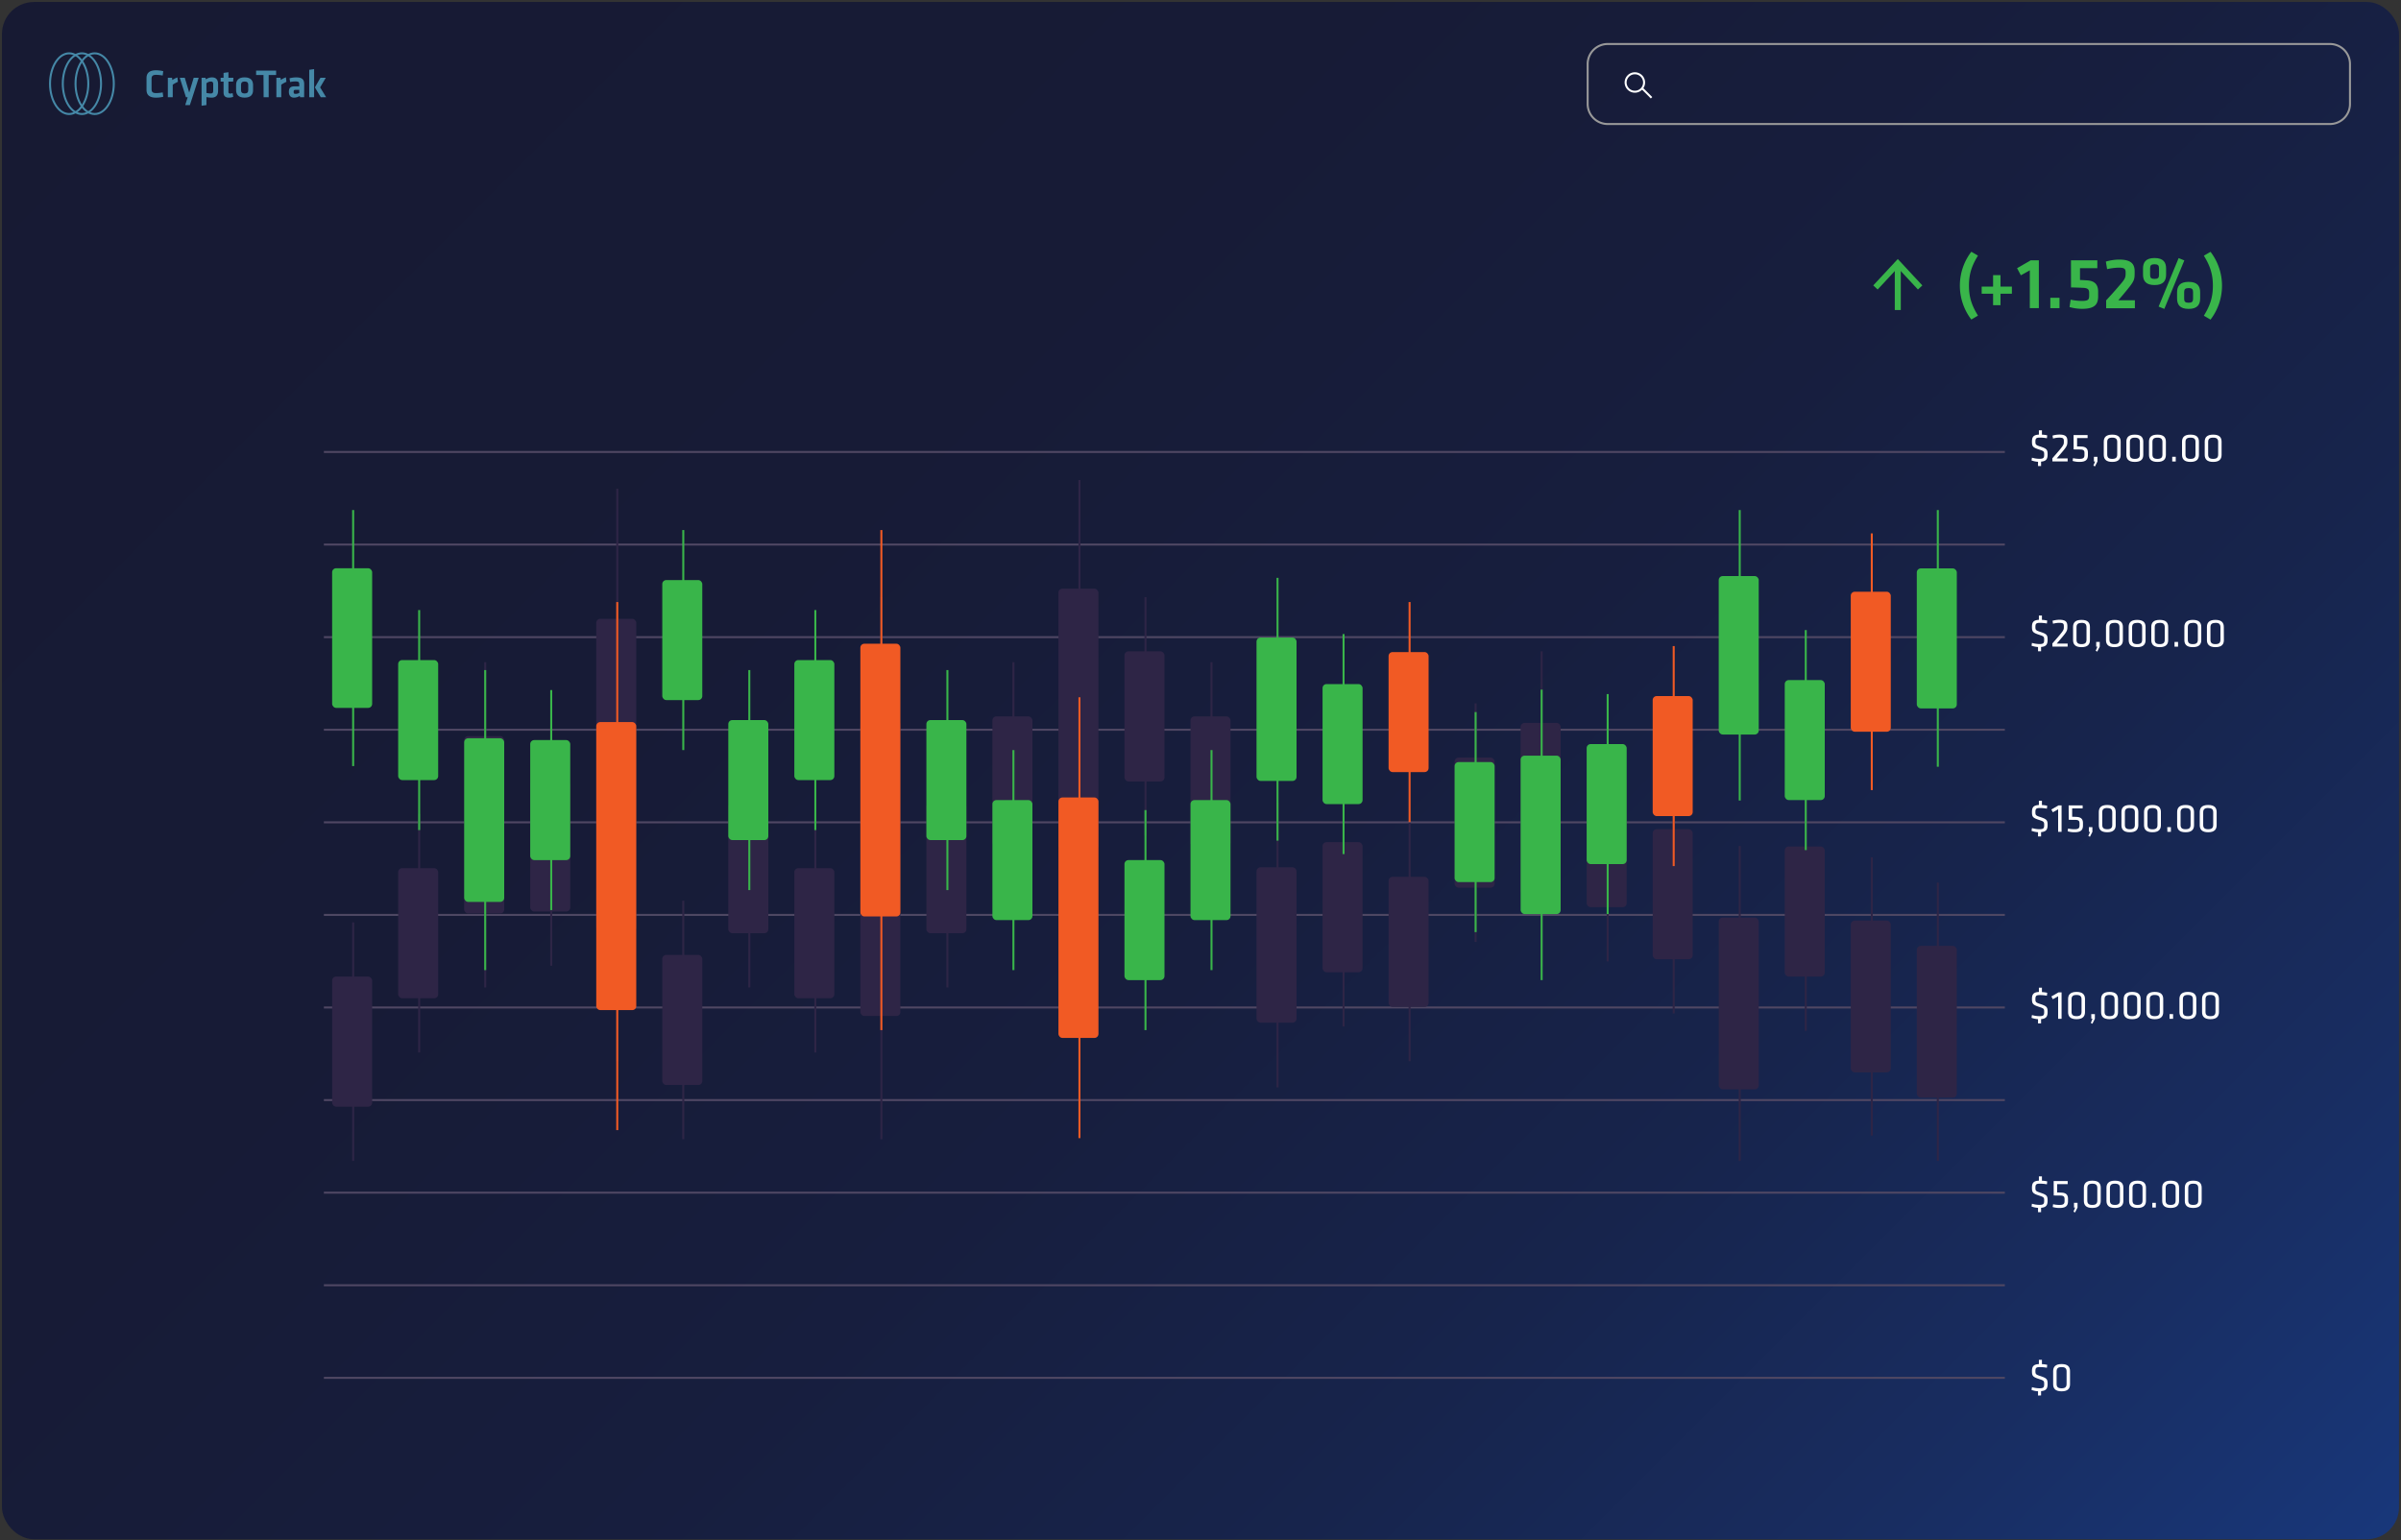 <svg xmlns="http://www.w3.org/2000/svg" xmlns:xlink="http://www.w3.org/1999/xlink" viewBox="0 0 1200 770"><rect x="0" y="0" width="1200" height="770" fill="#333333" stroke="none"/><defs><style>.cls-1{fill:url(#linear-gradient);}.cls-2{fill:#4f4763;}.cls-3{fill:#2e2546;}.cls-4{fill:#4588a7;}.cls-5{fill:#fff;}.cls-6{fill:#39b54a;}.cls-7{fill:#999;}.cls-8{fill:#f15a24;}</style><linearGradient id="linear-gradient" x1="1086.93" y1="872.21" x2="113.05" y2="-101.67" gradientUnits="userSpaceOnUse"><stop offset="0" stop-color="#18377a"/><stop offset="0.13" stop-color="#182d61"/><stop offset="0.28" stop-color="#17244c"/><stop offset="0.45" stop-color="#171e3e"/><stop offset="0.66" stop-color="#171b36"/><stop offset="1" stop-color="#171a33"/></linearGradient></defs><g id="background"><rect class="cls-1" x="0.98" y="1" width="1198.02" height="768.54" rx="16"/></g><g id="Layer_1" data-name="Layer 1"><rect class="cls-2" x="161.87" y="688.35" width="840.13" height="1"/><rect class="cls-2" x="161.87" y="595.77" width="840.13" height="1"/><rect class="cls-2" x="161.87" y="503.19" width="840.13" height="1"/><rect class="cls-2" x="161.87" y="410.62" width="840.13" height="1"/><rect class="cls-2" x="161.87" y="318.04" width="840.13" height="1"/><rect class="cls-2" x="161.87" y="225.46" width="840.13" height="1"/><rect class="cls-2" x="161.87" y="271.75" width="840.13" height="1"/><rect class="cls-2" x="161.87" y="364.33" width="840.13" height="1"/><rect class="cls-2" x="161.87" y="456.91" width="840.13" height="1"/><rect class="cls-2" x="161.87" y="549.48" width="840.13" height="1"/><rect class="cls-2" x="161.87" y="642.06" width="840.13" height="1"/><rect class="cls-3" x="958" y="472.89" width="20" height="75.88" rx="2"/><rect class="cls-3" x="968" y="441.27" width="1" height="139.12"/><rect class="cls-3" x="925" y="460.24" width="20" height="75.88" rx="2"/><rect class="cls-3" x="935" y="428.62" width="1" height="139.12"/><rect class="cls-3" x="892" y="423.2" width="20" height="65.04" rx="2"/><rect class="cls-3" x="902" y="396.1" width="1" height="119.24"/><rect class="cls-3" x="859" y="458.74" width="20" height="85.87" rx="2"/><rect class="cls-3" x="869" y="422.96" width="1" height="157.43"/><rect class="cls-3" x="826" y="414.53" width="20" height="65.04" rx="2"/><rect class="cls-3" x="836" y="387.43" width="1" height="119.24"/><rect class="cls-3" x="793" y="388.51" width="20" height="65.04" rx="2"/><rect class="cls-3" x="803" y="361.41" width="1" height="119.24"/><rect class="cls-3" x="760" y="361.42" width="20" height="85.87" rx="2"/><rect class="cls-3" x="770" y="325.64" width="1" height="157.43"/><rect class="cls-3" x="727" y="378.76" width="20" height="65.04" rx="2"/><rect class="cls-3" x="737" y="351.66" width="1" height="119.24"/><rect class="cls-3" x="694" y="438.38" width="20" height="65.04" rx="2"/><rect class="cls-3" x="704" y="411.28" width="1" height="119.24"/><rect class="cls-3" x="661" y="421.03" width="20" height="65.04" rx="2"/><rect class="cls-3" x="671" y="393.93" width="1" height="119.24"/><rect class="cls-3" x="628" y="433.59" width="20" height="77.69" rx="2"/><rect class="cls-3" x="638" y="401.22" width="1" height="142.43"/><rect class="cls-3" x="595" y="358.16" width="20" height="65.04" rx="2"/><rect class="cls-3" x="605" y="331.06" width="1" height="119.24"/><rect class="cls-3" x="562" y="325.64" width="20" height="65.04" rx="2"/><rect class="cls-3" x="572" y="298.54" width="1" height="119.24"/><rect class="cls-3" x="529" y="294.3" width="20" height="130.31" rx="2"/><rect class="cls-3" x="539" y="240" width="1" height="238.91"/><rect class="cls-3" x="496" y="358.16" width="20" height="65.04" rx="2"/><rect class="cls-3" x="506" y="331.06" width="1" height="119.24"/><rect class="cls-3" x="463" y="401.52" width="20" height="65.04" rx="2"/><rect class="cls-3" x="473" y="374.42" width="1" height="119.24"/><rect class="cls-3" x="430" y="360.13" width="20" height="147.82" rx="2"/><rect class="cls-3" x="440" y="298.54" width="1" height="271.01"/><rect class="cls-3" x="397" y="434.04" width="20" height="65.04" rx="2"/><rect class="cls-3" x="407" y="406.94" width="1" height="119.24"/><rect class="cls-3" x="364" y="401.52" width="20" height="65.04" rx="2"/><rect class="cls-3" x="374" y="374.42" width="1" height="119.24"/><rect class="cls-3" x="331" y="477.4" width="20" height="65.04" rx="2"/><rect class="cls-3" x="341" y="450.3" width="1" height="119.24"/><rect class="cls-3" x="298" y="309.38" width="20" height="156.1" rx="2"/><rect class="cls-3" x="308" y="244.34" width="1" height="286.19"/><rect class="cls-3" x="265" y="390.68" width="20" height="65.04" rx="2"/><rect class="cls-3" x="275" y="363.58" width="1" height="119.24"/><rect class="cls-3" x="232" y="368.01" width="20" height="88.69" rx="2"/><rect class="cls-3" x="242" y="331.06" width="1" height="162.61"/><rect class="cls-3" x="199" y="434.04" width="20" height="65.04" rx="2"/><rect class="cls-3" x="209" y="406.94" width="1" height="119.24"/><rect class="cls-3" x="166" y="488.24" width="20" height="65.04" rx="2"/><rect class="cls-3" x="176" y="461.14" width="1" height="119.24"/><path class="cls-4" d="M73.23,39c0-2.44,1.42-3.86,4.74-3.86a15.08,15.08,0,0,1,3.62.44l-.28,2.18a19.64,19.64,0,0,0-3.26-.34c-1.74,0-2.3.6-2.3,2v5.12c0,1.42.56,2,2.3,2a19.64,19.64,0,0,0,3.26-.34l.28,2.18a15.08,15.08,0,0,1-3.62.44c-3.32,0-4.74-1.42-4.74-3.86Z"/><path class="cls-4" d="M88.91,40.91a19.1,19.1,0,0,0-2.58,1.42v6.28H83.89V38.87H86L86.11,40a10.91,10.91,0,0,1,2.56-1.28Z"/><path class="cls-4" d="M96.19,48.61l-1.3,3.94H92.57l1.22-3.94h-.86l-3.08-9.74h2.5l2.22,7.4,2.24-7.4h2.5Z"/><path class="cls-4" d="M109,45.37c0,2.16-1,3.44-3.22,3.44a13.45,13.45,0,0,1-2.6-.28v4l-2.44.34v-14h1.94l.24.82a5.13,5.13,0,0,1,3.08-1c2,0,3,1.16,3,3.38Zm-5.82,1.1a10.82,10.82,0,0,0,2.16.26c.88,0,1.22-.42,1.22-1.3V42c0-.8-.3-1.24-1.2-1.24a3.45,3.45,0,0,0-2.18.88Z"/><path class="cls-4" d="M116.55,48.43a6.77,6.77,0,0,1-2.14.38c-1.78,0-2.68-.84-2.68-2.58V40.81h-1.46V38.87h1.46V36.45l2.44-.34v2.76h2.5l-.16,1.94h-2.34v5.1a.77.77,0,0,0,.88.86,4.7,4.7,0,0,0,1.22-.2Z"/><path class="cls-4" d="M122.27,48.81C118.93,48.81,118,47,118,45V42.51c0-2,.9-3.84,4.24-3.84s4.24,1.84,4.24,3.84V45C126.51,47,125.61,48.81,122.27,48.81Zm0-8.06c-1.3,0-1.8.58-1.8,1.68v2.62c0,1.1.5,1.68,1.8,1.68s1.8-.58,1.8-1.68V42.43C124.07,41.33,123.57,40.75,122.27,40.75Z"/><path class="cls-4" d="M131.69,37.51H128V35.29h10v2.22h-3.72v11.1h-2.52Z"/><path class="cls-4" d="M143.15,40.91a19.1,19.1,0,0,0-2.58,1.42v6.28h-2.44V38.87h2.06l.16,1.08a10.91,10.91,0,0,1,2.56-1.28Z"/><path class="cls-4" d="M152,48.61h-2l-.18-.66a5.33,5.33,0,0,1-2.9.86c-1.78,0-2.54-1.22-2.54-2.9,0-2,.86-2.74,2.84-2.74h2.34v-1c0-1.08-.3-1.46-1.86-1.46a13.62,13.62,0,0,0-2.7.3l-.3-1.86a12.71,12.71,0,0,1,3.34-.46c3.06,0,4,1.08,4,3.52Zm-2.44-3.68h-1.8c-.8,0-1,.22-1,1s.22,1,1,1a3.84,3.84,0,0,0,1.84-.5Z"/><path class="cls-4" d="M154.55,48.61V34.89l2.44-.34V48.61Zm8.28-9.74L160,43.69l3,4.92h-2.68l-2.94-4.92,2.78-4.82Z"/><path class="cls-4" d="M34.56,57.5c-5.54,0-10.06-7-10.06-15.67S29,26.16,34.56,26.16s10.07,7,10.07,15.67S40.11,57.5,34.56,57.5Zm0-30.34c-5,0-9.06,6.58-9.06,14.67S29.57,56.5,34.56,56.5s9.07-6.58,9.07-14.67S39.56,27.16,34.56,27.16Z"/><path class="cls-4" d="M40.94,57.5c-5.55,0-10.06-7-10.06-15.67s4.51-15.67,10.06-15.67S51,33.19,51,41.83,46.49,57.5,40.94,57.5Zm0-30.34c-5,0-9.06,6.58-9.06,14.67S35.94,56.5,40.94,56.5,50,49.92,50,41.83,45.94,27.16,40.94,27.16Z"/><path class="cls-4" d="M47.32,57.5c-5.55,0-10.07-7-10.07-15.67s4.52-15.67,10.07-15.67,10.06,7,10.06,15.67S52.87,57.5,47.32,57.5Zm0-30.34c-5,0-9.07,6.58-9.07,14.67S42.32,56.5,47.32,56.5s9.06-6.58,9.06-14.67S52.32,27.16,47.32,27.16Z"/><path class="cls-5" d="M1018.59,697.7v-2.13a11.83,11.83,0,0,1-3.25-.67l.22-1.39a13.92,13.92,0,0,0,3.67.57c2.17,0,2.43-.51,2.43-2.09s-.1-1.78-2.62-2.58c-3.07-1-3.48-1.56-3.48-3.93s.8-3.36,3.46-3.5v-2.13h1.52V682a12.67,12.67,0,0,1,2.64.35l-.16,1.45a22.23,22.23,0,0,0-3.32-.33c-1.89,0-2.42.27-2.42,2,0,1.47.19,1.74,2.34,2.44,3.35,1.08,3.76,1.59,3.76,4s-.82,3.38-3.27,3.58v2.15Z"/><path class="cls-5" d="M1034.58,692.05c0,2.05-1,3.54-4.21,3.54s-4.22-1.49-4.22-3.54V685.5c0-2,1-3.54,4.22-3.54s4.21,1.49,4.21,3.54Zm-4.21-8.58c-1.89,0-2.5.72-2.5,2.21v6.19c0,1.49.61,2.21,2.5,2.21s2.49-.72,2.49-2.21v-6.19C1032.86,684.19,1032.25,683.47,1030.37,683.47Z"/><path class="cls-5" d="M1018.59,606v-2.13a11.85,11.85,0,0,1-3.25-.68l.22-1.39a13.52,13.52,0,0,0,3.67.57c2.17,0,2.43-.51,2.43-2.09s-.1-1.78-2.62-2.58c-3.07-1-3.48-1.55-3.48-3.93s.8-3.36,3.46-3.5v-2.13h1.52v2.15a12.67,12.67,0,0,1,2.64.35l-.16,1.45a22.23,22.23,0,0,0-3.32-.33c-1.89,0-2.42.27-2.42,2.05,0,1.48.19,1.74,2.34,2.44,3.35,1.08,3.76,1.6,3.76,4s-.82,3.38-3.27,3.59V606Z"/><path class="cls-5" d="M1026.41,590.47h7V592h-5.25v4.2c.86,0,1.27,0,2.19.06,2.44.1,3.22,1.29,3.22,3.07v1.19c0,2.17-.94,3.4-4.2,3.4a12.13,12.13,0,0,1-3.44-.47l.19-1.4a14.45,14.45,0,0,0,3.23.35c2,0,2.5-.53,2.5-2v-.91c0-1.22-.41-1.74-2.11-1.78-1.37,0-2.27,0-3.3-.06Z"/><path class="cls-5" d="M1036.57,601.35h1.76v2.35l-1.23,2.46-.8-.39.86-2.07h-.59Z"/><path class="cls-5" d="M1049.94,600.36c0,2-1,3.55-4.22,3.55s-4.22-1.5-4.22-3.55v-6.55c0-2,1-3.54,4.22-3.54s4.22,1.49,4.22,3.54Zm-4.22-8.58c-1.88,0-2.5.72-2.5,2.22v6.18c0,1.49.62,2.21,2.5,2.21s2.5-.72,2.5-2.21V594C1048.22,592.5,1047.6,591.78,1045.72,591.78Z"/><path class="cls-5" d="M1061.24,600.36c0,2-1,3.55-4.22,3.55s-4.22-1.5-4.22-3.55v-6.55c0-2,1-3.54,4.22-3.54s4.22,1.49,4.22,3.54Zm-4.22-8.58c-1.88,0-2.5.72-2.5,2.22v6.18c0,1.49.62,2.21,2.5,2.21s2.5-.72,2.5-2.21V594C1059.52,592.5,1058.91,591.78,1057,591.78Z"/><path class="cls-5" d="M1072.54,600.36c0,2-1,3.55-4.22,3.55s-4.22-1.5-4.22-3.55v-6.55c0-2,1.05-3.54,4.22-3.54s4.22,1.49,4.22,3.54Zm-4.22-8.58c-1.88,0-2.5.72-2.5,2.22v6.18c0,1.49.62,2.21,2.5,2.21s2.5-.72,2.5-2.21V594C1070.82,592.5,1070.21,591.78,1068.32,591.78Z"/><path class="cls-5" d="M1075.71,601.35h1.76v2.35h-1.76Z"/><path class="cls-5" d="M1089.08,600.36c0,2-1,3.55-4.21,3.55s-4.22-1.5-4.22-3.55v-6.55c0-2,1-3.54,4.22-3.54s4.21,1.49,4.21,3.54Zm-4.21-8.58c-1.89,0-2.5.72-2.5,2.22v6.18c0,1.49.61,2.21,2.5,2.21s2.49-.72,2.49-2.21V594C1087.36,592.5,1086.75,591.78,1084.87,591.78Z"/><path class="cls-5" d="M1100.38,600.36c0,2-1,3.55-4.21,3.55s-4.22-1.5-4.22-3.55v-6.55c0-2,1-3.54,4.22-3.54s4.21,1.49,4.21,3.54Zm-4.21-8.58c-1.89,0-2.5.72-2.5,2.22v6.18c0,1.49.61,2.21,2.5,2.21s2.5-.72,2.5-2.21V594C1098.67,592.5,1098.05,591.78,1096.17,591.78Z"/><path class="cls-5" d="M1018.59,511.66v-2.13a11.85,11.85,0,0,1-3.25-.68l.22-1.39a13.52,13.52,0,0,0,3.67.57c2.17,0,2.43-.51,2.43-2.09s-.1-1.78-2.62-2.58c-3.07-1-3.48-1.55-3.48-3.93s.8-3.36,3.46-3.5V493.8h1.52V496a12.67,12.67,0,0,1,2.64.35l-.16,1.45a22.24,22.24,0,0,0-3.32-.32c-1.89,0-2.42.26-2.42,2,0,1.48.19,1.74,2.34,2.44,3.35,1.09,3.76,1.6,3.76,4s-.82,3.38-3.27,3.59v2.15Z"/><path class="cls-5" d="M1026,499.56l-.75-1.38,3.58-2.06h1.53v13.22h-1.72V498.08Z"/><path class="cls-5" d="M1042.06,506c0,2-1,3.54-4.22,3.54s-4.22-1.5-4.22-3.54v-6.56c0-2,1-3.54,4.22-3.54s4.22,1.5,4.22,3.54Zm-4.22-8.58c-1.89,0-2.5.71-2.5,2.21v6.18c0,1.5.61,2.21,2.5,2.21s2.5-.71,2.5-2.21v-6.18C1040.34,498.14,1039.72,497.43,1037.84,497.43Z"/><path class="cls-5" d="M1045.19,507H1047v2.35l-1.23,2.46-.8-.39.86-2.07h-.59Z"/><path class="cls-5" d="M1058.56,506c0,2-1,3.54-4.22,3.54s-4.22-1.5-4.22-3.54v-6.56c0-2,1.05-3.54,4.22-3.54s4.22,1.5,4.22,3.54Zm-4.22-8.58c-1.88,0-2.5.71-2.5,2.21v6.18c0,1.5.62,2.21,2.5,2.21s2.5-.71,2.5-2.21v-6.18C1056.84,498.14,1056.22,497.43,1054.34,497.43Z"/><path class="cls-5" d="M1069.86,506c0,2-1,3.54-4.22,3.54s-4.22-1.5-4.22-3.54v-6.56c0-2,1-3.54,4.22-3.54s4.22,1.5,4.22,3.54Zm-4.22-8.58c-1.88,0-2.5.71-2.5,2.21v6.18c0,1.5.62,2.21,2.5,2.21s2.5-.71,2.5-2.21v-6.18C1068.14,498.14,1067.52,497.43,1065.64,497.43Z"/><path class="cls-5" d="M1081.16,506c0,2-1,3.54-4.22,3.54s-4.22-1.5-4.22-3.54v-6.56c0-2,1-3.54,4.22-3.54s4.22,1.5,4.22,3.54Zm-4.22-8.58c-1.88,0-2.5.71-2.5,2.21v6.18c0,1.5.62,2.21,2.5,2.21s2.5-.71,2.5-2.21v-6.18C1079.44,498.14,1078.83,497.43,1076.94,497.43Z"/><path class="cls-5" d="M1084.33,507h1.76v2.35h-1.76Z"/><path class="cls-5" d="M1097.7,506c0,2-1,3.54-4.22,3.54s-4.21-1.5-4.21-3.54v-6.56c0-2,1-3.54,4.21-3.54s4.22,1.5,4.22,3.54Zm-4.22-8.58c-1.88,0-2.49.71-2.49,2.21v6.18c0,1.5.61,2.21,2.49,2.21s2.5-.71,2.5-2.21v-6.18C1096,498.14,1095.37,497.43,1093.48,497.43Z"/><path class="cls-5" d="M1109,506c0,2-1,3.54-4.21,3.54s-4.22-1.5-4.22-3.54v-6.56c0-2,1-3.54,4.22-3.54s4.21,1.5,4.21,3.54Zm-4.21-8.58c-1.89,0-2.5.71-2.5,2.21v6.18c0,1.5.61,2.21,2.5,2.21s2.49-.71,2.49-2.21v-6.18C1107.28,498.14,1106.67,497.43,1104.79,497.43Z"/><path class="cls-5" d="M1018.59,418.19v-2.13a11.85,11.85,0,0,1-3.25-.68l.22-1.39a13.55,13.55,0,0,0,3.67.58c2.17,0,2.43-.52,2.43-2.09s-.1-1.78-2.62-2.58c-3.07-1-3.48-1.56-3.48-3.94s.8-3.35,3.46-3.5v-2.13h1.52v2.15a13.37,13.37,0,0,1,2.64.35l-.16,1.46a21,21,0,0,0-3.32-.33c-1.89,0-2.42.26-2.42,2.05,0,1.47.19,1.74,2.34,2.43,3.35,1.09,3.76,1.6,3.76,4s-.82,3.37-3.27,3.58v2.15Z"/><path class="cls-5" d="M1026,406.09l-.75-1.37,3.58-2.07h1.53v13.23h-1.72V404.61Z"/><path class="cls-5" d="M1033.89,402.65h7v1.51h-5.24v4.2c.86,0,1.27,0,2.19.06,2.43.1,3.21,1.29,3.21,3.07v1.19c0,2.17-.94,3.4-4.2,3.4a11.79,11.79,0,0,1-3.44-.47l.19-1.39a15.06,15.06,0,0,0,3.23.35c2,0,2.5-.54,2.5-2v-.9c0-1.23-.41-1.74-2.11-1.78-1.37,0-2.27,0-3.29-.07Z"/><path class="cls-5" d="M1044,413.52h1.76v2.36l-1.23,2.45-.8-.39.86-2.06H1044Z"/><path class="cls-5" d="M1057.41,412.54c0,2-1,3.54-4.22,3.54s-4.22-1.49-4.22-3.54V406c0-2.05,1-3.55,4.22-3.55s4.22,1.5,4.22,3.55Zm-4.22-8.58c-1.88,0-2.5.71-2.5,2.21v6.18c0,1.5.62,2.22,2.5,2.22s2.5-.72,2.5-2.22v-6.18C1055.69,404.67,1055.08,404,1053.19,404Z"/><path class="cls-5" d="M1068.71,412.54c0,2-1,3.54-4.22,3.54s-4.21-1.49-4.21-3.54V406c0-2.05,1-3.55,4.21-3.55s4.22,1.5,4.22,3.55Zm-4.22-8.58c-1.88,0-2.49.71-2.49,2.21v6.18c0,1.5.61,2.22,2.49,2.22s2.5-.72,2.5-2.22v-6.18C1067,404.67,1066.38,404,1064.49,404Z"/><path class="cls-5" d="M1080,412.54c0,2-1,3.54-4.21,3.54s-4.22-1.49-4.22-3.54V406c0-2.05,1-3.55,4.22-3.55s4.21,1.5,4.21,3.55ZM1075.8,404c-1.89,0-2.5.71-2.5,2.21v6.18c0,1.5.61,2.22,2.5,2.22s2.49-.72,2.49-2.22v-6.18C1078.29,404.67,1077.68,404,1075.8,404Z"/><path class="cls-5" d="M1083.19,413.52H1085v2.36h-1.76Z"/><path class="cls-5" d="M1096.56,412.54c0,2-1,3.54-4.22,3.54s-4.22-1.49-4.22-3.54V406c0-2.05,1-3.55,4.22-3.55s4.22,1.5,4.22,3.55Zm-4.22-8.58c-1.89,0-2.5.71-2.5,2.21v6.18c0,1.5.61,2.22,2.5,2.22s2.5-.72,2.5-2.22v-6.18C1094.84,404.67,1094.22,404,1092.34,404Z"/><path class="cls-5" d="M1107.86,412.54c0,2-1,3.54-4.22,3.54s-4.22-1.49-4.22-3.54V406c0-2.05,1-3.55,4.22-3.55s4.22,1.5,4.22,3.55Zm-4.22-8.58c-1.88,0-2.5.71-2.5,2.21v6.18c0,1.5.62,2.22,2.5,2.22s2.5-.72,2.5-2.22v-6.18C1106.14,404.67,1105.52,404,1103.64,404Z"/><path class="cls-5" d="M1018.59,325.61v-2.13a11.83,11.83,0,0,1-3.25-.67l.22-1.39a13.92,13.92,0,0,0,3.67.57c2.17,0,2.43-.51,2.43-2.09s-.1-1.78-2.62-2.58c-3.07-1-3.48-1.56-3.48-3.93s.8-3.36,3.46-3.5v-2.13h1.52v2.15a13.39,13.39,0,0,1,2.64.34l-.16,1.46a21,21,0,0,0-3.32-.33c-1.89,0-2.42.27-2.42,2.05,0,1.47.19,1.74,2.34,2.44,3.35,1.08,3.76,1.59,3.76,4s-.82,3.38-3.27,3.58v2.15Z"/><path class="cls-5" d="M1025.74,321.72c1.51-1.72,1.9-2.17,3.52-4.07,2.09-2.48,2.23-3,2.23-4v-.59c0-1.29-.35-1.68-2.41-1.68a12.85,12.85,0,0,0-3,.45l-.24-1.47a12.76,12.76,0,0,1,3.42-.51c3.15,0,4,1.1,4,3.19v.45c0,1.62-.29,2.31-2.33,4.75-1.48,1.76-1.68,2-3,3.52h5.46v1.52h-7.59Z"/><path class="cls-5" d="M1044.53,320c0,2.05-1,3.54-4.21,3.54s-4.22-1.49-4.22-3.54v-6.55c0-2.05,1-3.54,4.22-3.54s4.21,1.49,4.21,3.54Zm-4.21-8.58c-1.89,0-2.5.72-2.5,2.21v6.19c0,1.49.61,2.21,2.5,2.21s2.49-.72,2.49-2.21v-6.19C1042.81,312.1,1042.2,311.38,1040.32,311.38Z"/><path class="cls-5" d="M1047.66,320.94h1.77v2.36l-1.23,2.46-.8-.39.86-2.07h-.6Z"/><path class="cls-5" d="M1061,320c0,2.05-1,3.54-4.22,3.54s-4.22-1.49-4.22-3.54v-6.55c0-2.05,1-3.54,4.22-3.54s4.22,1.49,4.22,3.54Zm-4.22-8.58c-1.89,0-2.5.72-2.5,2.21v6.19c0,1.49.61,2.21,2.5,2.21s2.49-.72,2.49-2.21v-6.19C1059.31,312.1,1058.7,311.38,1056.82,311.38Z"/><path class="cls-5" d="M1072.34,320c0,2.05-1,3.54-4.22,3.54s-4.22-1.49-4.22-3.54v-6.55c0-2.05,1-3.54,4.22-3.54s4.22,1.49,4.22,3.54Zm-4.22-8.58c-1.89,0-2.5.72-2.5,2.21v6.19c0,1.49.61,2.21,2.5,2.21s2.5-.72,2.5-2.21v-6.19C1070.62,312.1,1070,311.38,1068.12,311.38Z"/><path class="cls-5" d="M1083.64,320c0,2.05-1.05,3.54-4.22,3.54s-4.22-1.49-4.22-3.54v-6.55c0-2.05,1-3.54,4.22-3.54s4.22,1.49,4.22,3.54Zm-4.22-8.58c-1.88,0-2.5.72-2.5,2.21v6.19c0,1.49.62,2.21,2.5,2.21s2.5-.72,2.5-2.21v-6.19C1081.92,312.1,1081.3,311.38,1079.42,311.38Z"/><path class="cls-5" d="M1086.81,320.94h1.76v2.36h-1.76Z"/><path class="cls-5" d="M1100.18,320c0,2.05-1,3.54-4.22,3.54s-4.22-1.49-4.22-3.54v-6.55c0-2.05,1-3.54,4.22-3.54s4.22,1.49,4.22,3.54Zm-4.22-8.58c-1.88,0-2.5.72-2.5,2.21v6.19c0,1.49.62,2.21,2.5,2.21s2.5-.72,2.5-2.21v-6.19C1098.46,312.1,1097.85,311.38,1096,311.38Z"/><path class="cls-5" d="M1111.48,320c0,2.05-1,3.54-4.22,3.54S1103,322,1103,320v-6.55c0-2.05,1-3.54,4.22-3.54s4.22,1.49,4.22,3.54Zm-4.22-8.58c-1.88,0-2.5.72-2.5,2.21v6.19c0,1.49.62,2.21,2.5,2.21s2.5-.72,2.5-2.21v-6.19C1109.76,312.1,1109.15,311.38,1107.26,311.38Z"/><path class="cls-5" d="M1018.59,233v-2.12a12.23,12.23,0,0,1-3.25-.68l.22-1.39a13.52,13.52,0,0,0,3.67.57c2.17,0,2.43-.51,2.43-2.09s-.1-1.78-2.62-2.58c-3.07-1-3.48-1.55-3.48-3.93s.8-3.36,3.46-3.5v-2.13h1.52v2.15a12.67,12.67,0,0,1,2.64.35l-.16,1.45a22.23,22.23,0,0,0-3.32-.33c-1.89,0-2.42.27-2.42,2,0,1.48.19,1.74,2.34,2.44,3.35,1.08,3.76,1.59,3.76,4s-.82,3.38-3.27,3.58V233Z"/><path class="cls-5" d="M1025.74,229.14c1.51-1.72,1.9-2.17,3.52-4.07,2.09-2.48,2.23-3,2.23-4v-.6c0-1.29-.35-1.68-2.41-1.68a12.85,12.85,0,0,0-3,.45l-.24-1.47a12.76,12.76,0,0,1,3.42-.51c3.15,0,4,1.1,4,3.19v.45c0,1.62-.29,2.32-2.33,4.75-1.48,1.76-1.68,2-3,3.53h5.46v1.51h-7.59Z"/><path class="cls-5" d="M1036.36,217.49h7V219h-5.25v4.2c.86,0,1.27,0,2.19.06,2.44.1,3.22,1.29,3.22,3.07v1.19c0,2.17-.94,3.4-4.2,3.4a11.8,11.8,0,0,1-3.44-.48l.19-1.39a14.45,14.45,0,0,0,3.23.35c2,0,2.5-.53,2.5-2v-.9c0-1.23-.41-1.74-2.11-1.78-1.37,0-2.27,0-3.3-.06Z"/><path class="cls-5" d="M1046.52,228.37h1.76v2.35l-1.23,2.46-.8-.39.86-2.07h-.59Z"/><path class="cls-5" d="M1059.89,227.38c0,2.05-1.05,3.55-4.22,3.55s-4.22-1.5-4.22-3.55v-6.55c0-2.05,1-3.54,4.22-3.54s4.22,1.49,4.22,3.54Zm-4.22-8.58c-1.88,0-2.5.72-2.5,2.21v6.19c0,1.49.62,2.21,2.5,2.21s2.5-.72,2.5-2.21V221C1058.17,219.52,1057.55,218.8,1055.67,218.8Z"/><path class="cls-5" d="M1071.19,227.38c0,2.05-1,3.55-4.22,3.55s-4.22-1.5-4.22-3.55v-6.55c0-2.05,1-3.54,4.22-3.54s4.22,1.49,4.22,3.54ZM1067,218.8c-1.88,0-2.5.72-2.5,2.21v6.19c0,1.49.62,2.21,2.5,2.21s2.5-.72,2.5-2.21V221C1069.47,219.52,1068.86,218.8,1067,218.8Z"/><path class="cls-5" d="M1082.49,227.38c0,2.05-1,3.55-4.22,3.55s-4.22-1.5-4.22-3.55v-6.55c0-2.05,1-3.54,4.22-3.54s4.22,1.49,4.22,3.54Zm-4.22-8.58c-1.88,0-2.5.72-2.5,2.21v6.19c0,1.49.62,2.21,2.5,2.21s2.5-.72,2.5-2.21V221C1080.77,219.52,1080.16,218.8,1078.27,218.8Z"/><path class="cls-5" d="M1085.66,228.37h1.76v2.35h-1.76Z"/><path class="cls-5" d="M1099,227.38c0,2.05-1,3.55-4.21,3.55s-4.22-1.5-4.22-3.55v-6.55c0-2.05,1-3.54,4.22-3.54s4.21,1.49,4.21,3.54Zm-4.21-8.58c-1.89,0-2.5.72-2.5,2.21v6.19c0,1.49.61,2.21,2.5,2.21s2.49-.72,2.49-2.21V221C1097.31,219.52,1096.7,218.8,1094.82,218.8Z"/><path class="cls-5" d="M1110.33,227.38c0,2.05-1,3.55-4.21,3.55s-4.22-1.5-4.22-3.55v-6.55c0-2.05,1-3.54,4.22-3.54s4.21,1.49,4.21,3.54Zm-4.21-8.58c-1.89,0-2.5.72-2.5,2.21v6.19c0,1.49.61,2.21,2.5,2.21s2.5-.72,2.5-2.21V221C1108.62,219.52,1108,218.8,1106.12,218.8Z"/><path class="cls-6" d="M985.25,159.75a27.92,27.92,0,0,1,0-33.89l3.33,1.93c-3,4.88-4.51,9-4.51,15s1.52,10.14,4.51,15Z"/><path class="cls-6" d="M990.43,143.29h5.7v-5.74h3.7v5.74h5.7v3.55h-5.7v5.74h-3.7v-5.74h-5.7Z"/><path class="cls-6" d="M1010,137.63l-1.89-3.55,6.81-3.93H1019v23.91h-4.52V135.15Z"/><path class="cls-6" d="M1024.73,148.88h4.59v5.18h-4.59Z"/><path class="cls-6" d="M1035.05,130.15h13.18v3.93h-8.66V140c1.33,0,1.92.08,3.33.15,4.33.22,5.73,2.41,5.73,5.66v2.26c0,3.88-1.4,6.33-8,6.33a23,23,0,0,1-6.3-.89l.56-3.7a26.89,26.89,0,0,0,5.66.63c3.37,0,3.59-.82,3.59-2.78v-1.18c0-1.74-.55-2.48-3.18-2.59s-3.92-.15-5.89-.19Z"/><path class="cls-6" d="M1052.63,150.17c2.81-3.07,3.18-3.44,5.74-6.4,3.47-4,4-4.63,4-7v-.63c0-1.81-.74-2.33-3.44-2.33a30.21,30.21,0,0,0-5.81.74l-.63-3.77a24.13,24.13,0,0,1,6.7-1c5.69,0,7.69,2,7.69,5.81v.85c0,3.41-.29,4.18-3.73,8.4-2.08,2.56-3,3.59-4.41,5.26H1067v4h-14.36Z"/><path class="cls-6" d="M1076.83,142.51c-4.44,0-5.77-2.18-5.77-5.25v-3c0-3.07,1.33-5.26,5.77-5.26s5.77,2.19,5.77,5.26v3C1082.6,140.33,1081.27,142.51,1076.83,142.51Zm0-10.4c-1.7,0-2.22.6-2.22,1.93v3.48c0,1.33.52,1.92,2.22,1.92s2.22-.59,2.22-1.92V134C1079.05,132.71,1078.53,132.11,1076.83,132.11Zm4.88,22.32-2.85-1.15,10-24.24,2.85,1.15Zm12.14,0c-4.44,0-5.77-2.19-5.77-5.26v-3c0-3.07,1.33-5.25,5.77-5.25s5.77,2.18,5.77,5.25v3C1099.62,152.24,1098.29,154.43,1093.85,154.43Zm0-10.4c-1.7,0-2.22.59-2.22,1.92v3.48c0,1.33.52,1.93,2.22,1.93s2.22-.6,2.22-1.93V146C1096.07,144.62,1095.55,144,1093.85,144Z"/><path class="cls-6" d="M1101.47,157.83c3-4.88,4.51-9,4.51-15s-1.51-10.14-4.51-15l3.33-1.93a27.88,27.88,0,0,1,0,33.89Z"/><path class="cls-7" d="M1164.5,62.5h-361A10.51,10.51,0,0,1,793,52V32a10.51,10.51,0,0,1,10.5-10.5h361A10.51,10.51,0,0,1,1175,32V52A10.51,10.51,0,0,1,1164.5,62.5Zm-361-40A9.51,9.51,0,0,0,794,32V52a9.51,9.51,0,0,0,9.5,9.5h361A9.51,9.51,0,0,0,1174,52V32a9.51,9.51,0,0,0-9.5-9.5Z"/><path class="cls-5" d="M817.1,46.35a5.11,5.11,0,1,1,5.1-5.1A5.11,5.11,0,0,1,817.1,46.35Zm0-9.21a4.11,4.11,0,1,0,4.1,4.11A4.11,4.11,0,0,0,817.1,37.14Z"/><rect class="cls-5" x="822.57" y="43.15" width="1" height="6.75" transform="translate(208.14 595.59) rotate(-45)"/><rect class="cls-6" x="947" y="131.25" width="3" height="23.75"/><polygon class="cls-6" points="936.23 142.69 938.43 144.74 948.5 133.91 958.57 144.74 960.77 142.69 948.5 129.5 936.23 142.69"/><rect class="cls-6" x="958" y="284.17" width="20" height="70" rx="2"/><rect class="cls-6" x="968" y="255" width="1" height="128.33"/><rect class="cls-8" x="925" y="295.83" width="20" height="70" rx="2"/><rect class="cls-8" x="935" y="266.67" width="1" height="128.33"/><rect class="cls-6" x="892" y="340" width="20" height="60" rx="2"/><rect class="cls-6" x="902" y="315" width="1" height="110"/><rect class="cls-6" x="859" y="288.01" width="20" height="79.21" rx="2"/><rect class="cls-6" x="869" y="255" width="1" height="145.22"/><rect class="cls-8" x="826" y="348" width="20" height="60" rx="2"/><rect class="cls-8" x="836" y="323" width="1" height="110"/><rect class="cls-6" x="793" y="372" width="20" height="60" rx="2"/><rect class="cls-6" x="803" y="347" width="1" height="110"/><rect class="cls-6" x="760" y="377.78" width="20" height="79.21" rx="2"/><rect class="cls-6" x="770" y="344.78" width="1" height="145.22"/><rect class="cls-6" x="727" y="381" width="20" height="60" rx="2"/><rect class="cls-6" x="737" y="356" width="1" height="110"/><rect class="cls-8" x="694" y="326" width="20" height="60" rx="2"/><rect class="cls-8" x="704" y="301" width="1" height="110"/><rect class="cls-6" x="661" y="342" width="20" height="60" rx="2"/><rect class="cls-6" x="671" y="317" width="1" height="110"/><rect class="cls-6" x="628" y="318.75" width="20" height="71.67" rx="2"/><rect class="cls-6" x="638" y="288.89" width="1" height="131.39"/><rect class="cls-6" x="595" y="400" width="20" height="60" rx="2"/><rect class="cls-6" x="605" y="375" width="1" height="110"/><rect class="cls-6" x="562" y="430" width="20" height="60" rx="2"/><rect class="cls-6" x="572" y="405" width="1" height="110"/><rect class="cls-8" x="529" y="398.7" width="20" height="120.21" rx="2"/><rect class="cls-8" x="539" y="348.61" width="1" height="220.39"/><rect class="cls-6" x="496" y="400" width="20" height="60" rx="2"/><rect class="cls-6" x="506" y="375" width="1" height="110"/><rect class="cls-6" x="463" y="360" width="20" height="60" rx="2"/><rect class="cls-6" x="473" y="335" width="1" height="110"/><rect class="cls-8" x="430" y="321.82" width="20" height="136.36" rx="2"/><rect class="cls-8" x="440" y="265" width="1" height="250"/><rect class="cls-6" x="397" y="330" width="20" height="60" rx="2"/><rect class="cls-6" x="407" y="305" width="1" height="110"/><rect class="cls-6" x="364" y="360" width="20" height="60" rx="2"/><rect class="cls-6" x="374" y="335" width="1" height="110"/><rect class="cls-6" x="331" y="290" width="20" height="60" rx="2"/><rect class="cls-6" x="341" y="265" width="1" height="110"/><rect class="cls-8" x="298" y="361" width="20" height="144" rx="2"/><rect class="cls-8" x="308" y="301" width="1" height="264"/><rect class="cls-6" x="265" y="370" width="20" height="60" rx="2"/><rect class="cls-6" x="275" y="345" width="1" height="110"/><rect class="cls-6" x="232" y="369.09" width="20" height="81.82" rx="2"/><rect class="cls-6" x="242" y="335" width="1" height="150"/><rect class="cls-6" x="199" y="330" width="20" height="60" rx="2"/><rect class="cls-6" x="209" y="305" width="1" height="110"/><rect class="cls-6" x="166" y="284.09" width="20" height="69.82" rx="2"/><rect class="cls-6" x="176" y="255" width="1" height="128"/></g></svg>